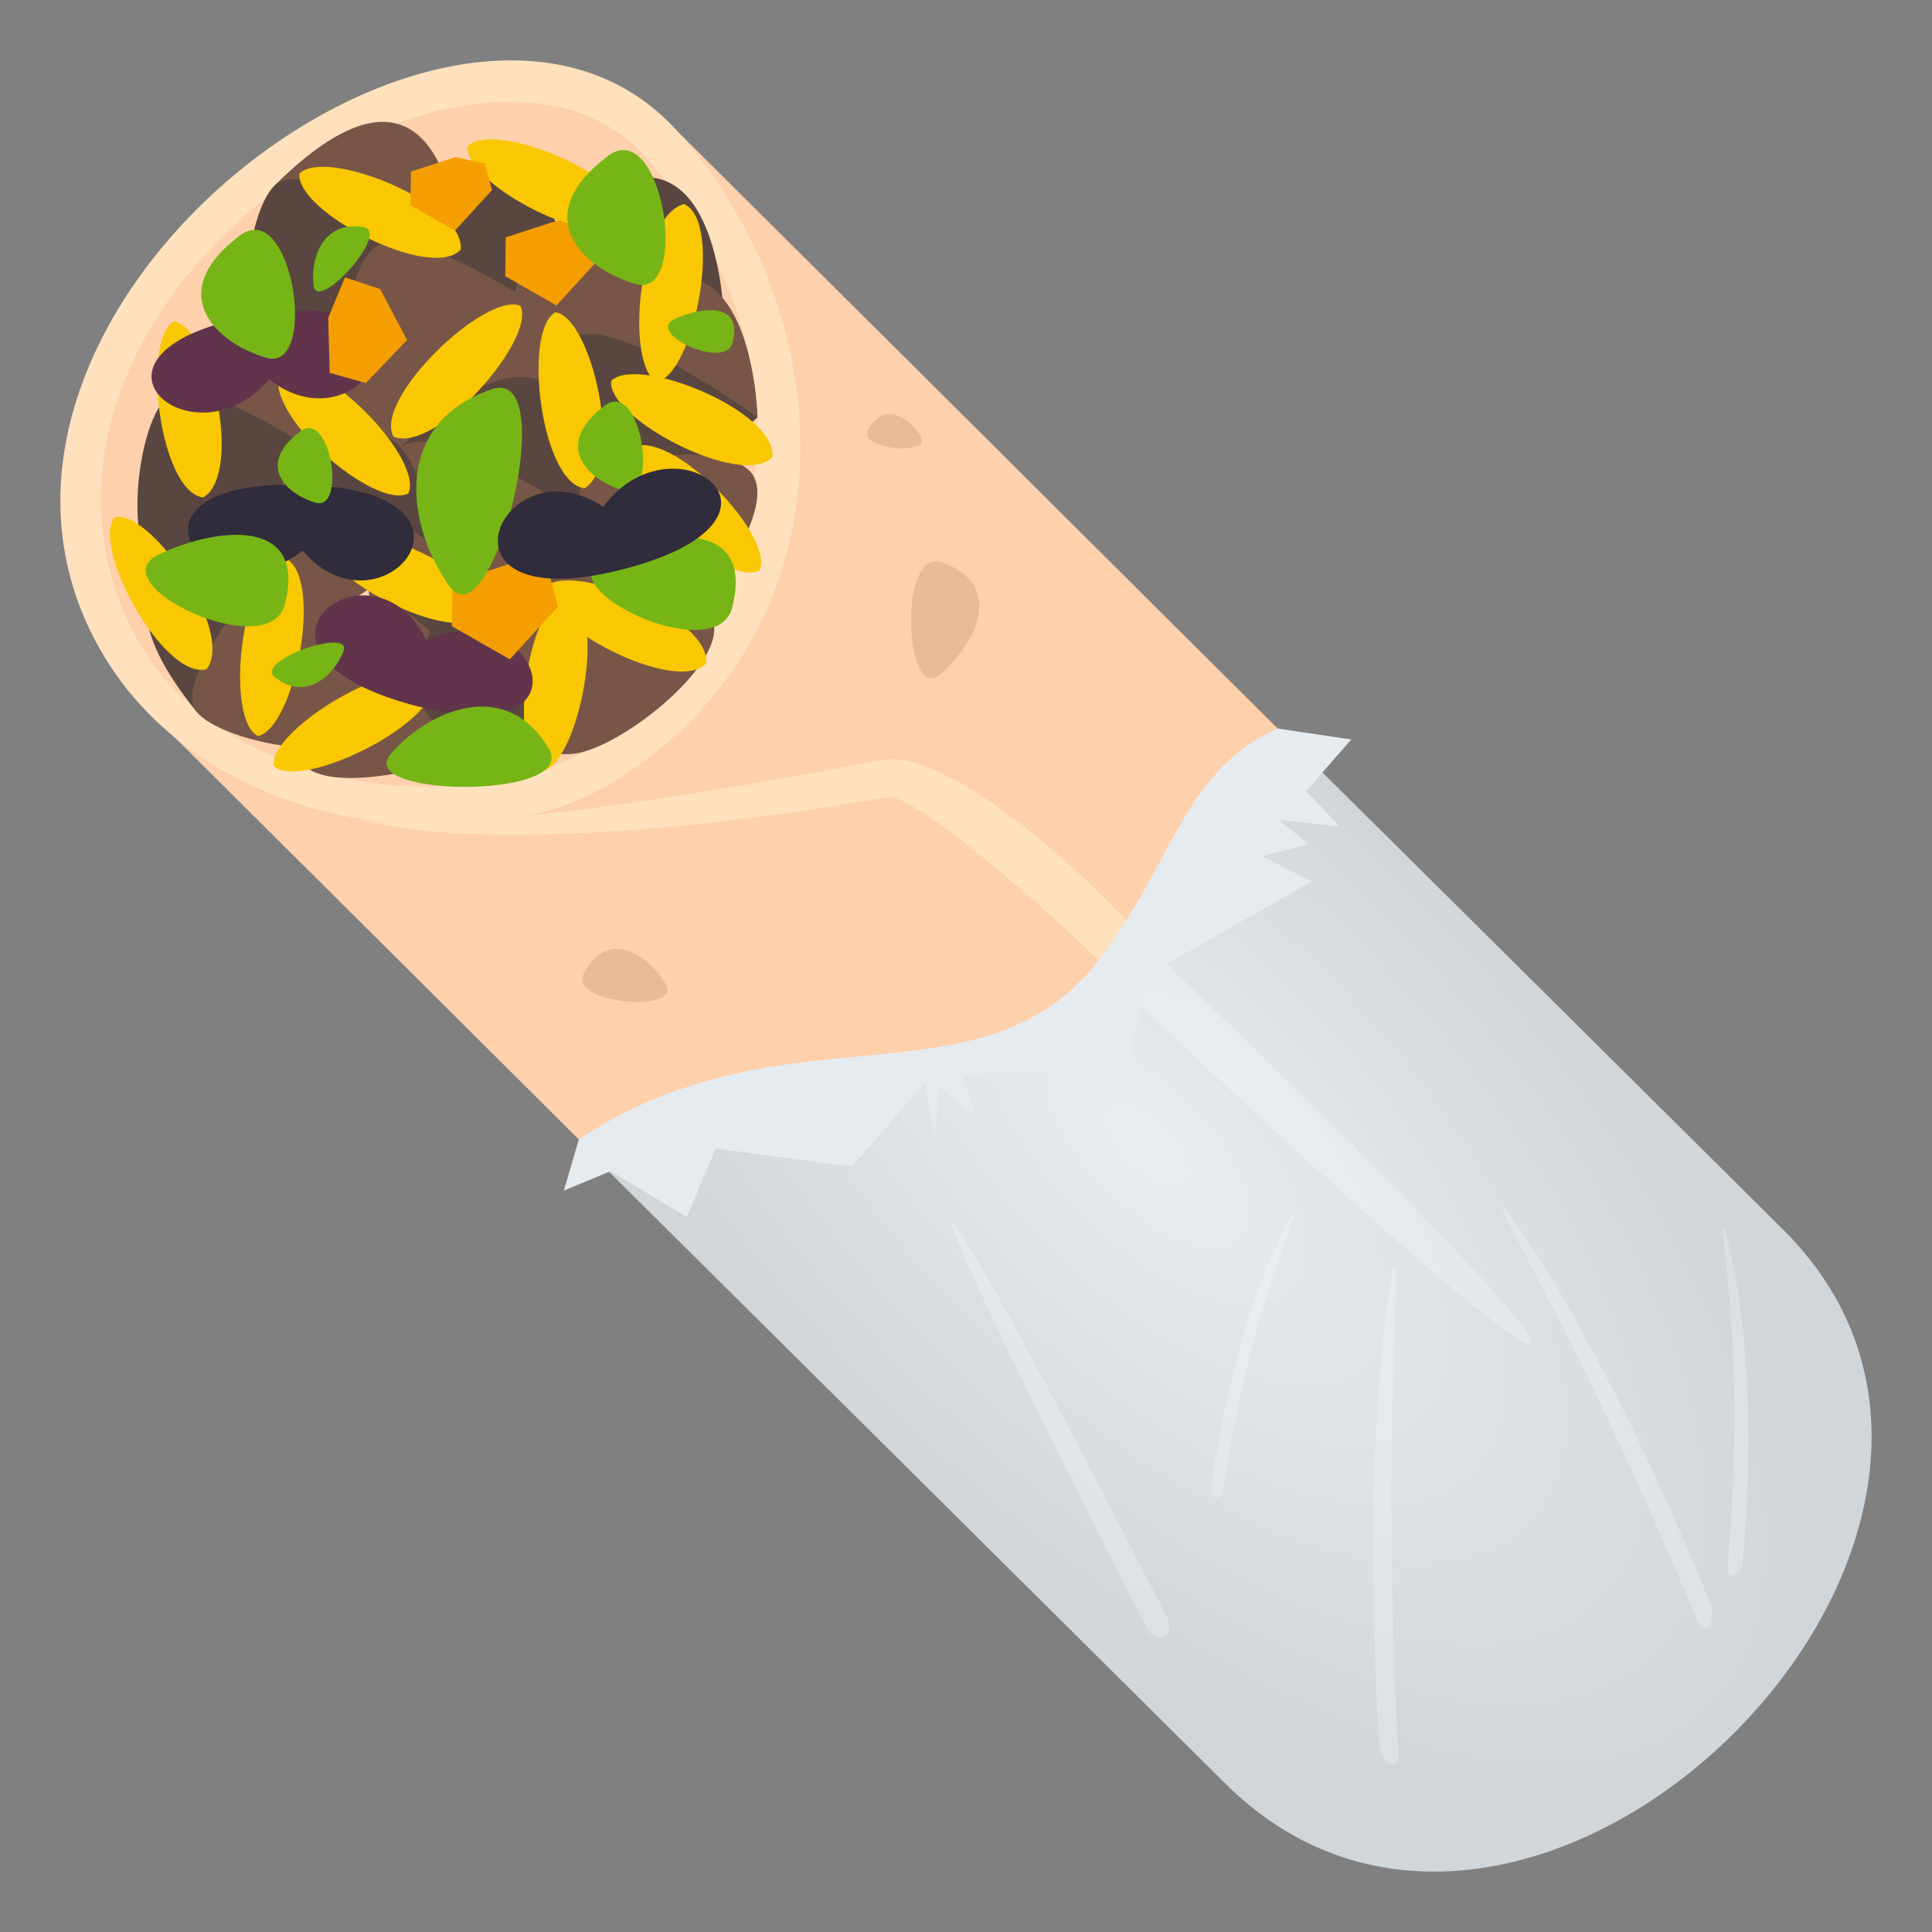 <?xml version="1.0" encoding="utf-8"?>
<!-- Generator: Adobe Illustrator 15.0.0, SVG Export Plug-In . SVG Version: 6.00 Build 0)  -->
<!DOCTYPE svg PUBLIC "-//W3C//DTD SVG 1.1//EN" "http://www.w3.org/Graphics/SVG/1.1/DTD/svg11.dtd">
<svg version="1.1" id="Layer_1" xmlns:x="http://ns.adobe.com/Extensibility/1.0/" xmlns:i="http://ns.adobe.com/AdobeIllustrator/10.0/" xmlns:graph="http://ns.adobe.com/Graphs/1.0/"
	 xmlns="http://www.w3.org/2000/svg" xmlns:xlink="http://www.w3.org/1999/xlink" xmlns:a="http://ns.adobe.com/AdobeSVGViewerExtensions/3.0/"
	 x="0px" y="0px" width="64px" height="64px" viewBox="0 0 64 64" enable-background="new 0 0 64 64" xml:space="preserve">
<rect x="0" y="0" width="64" height="64" fill="#808080" stroke="none"/>
<path fill="#FED0AC" d="M22.447,4.357c14.059,13.972,13.592,13.53,21.849,21.736c1.441,3.119-15.703,20.309-18.428,18.31
	c-6.528-6.487-10.677-10.63-21.529-21.417C-3.158,12.91,14.45-3.032,22.447,4.357z"/>
<path fill="#FFE1BD" d="M22.447,4.357c5.713,6.395,5.804,16.805-2.266,21.63C15.74,28.644,6.17,27.661,2.94,20.79
	C-2.257,9.731,15.466-3.454,22.447,4.357z M21.488,5.307C16.102-0.978,0.256,9.119,3.876,19.699
	c2.301,6.73,11.45,7.526,15.619,5.125C23.925,22.27,28.433,13.404,21.488,5.307z"/>
<path fill="#FFE1BD" d="M29.2,25.182c-14.907,2.853-17.326,1.958-17.326,1.958s4.41,1.531,17.535-0.728
	c0.883-0.153,5.479,3.828,8.392,6.761l0.973-1.082C36.078,28.906,31.397,24.762,29.2,25.182z"/>
<path fill="#EBBB96" d="M31.155,22.332c-1.208,1.033-1.411-4.234,0.05-3.707C33.299,19.376,32.347,21.314,31.155,22.332z"/>
<path fill="#EBBB96" d="M22.05,32.593c0.601,0.989-3.27,0.672-2.699-0.365C20.166,30.744,21.461,31.623,22.05,32.593z"/>
<path fill="#EBBB96" d="M30.507,14.466c0.389,0.642-2.122,0.436-1.75-0.237C29.286,13.265,30.125,13.838,30.507,14.466z"/>
<path fill="#594640" d="M6.517,23.583c-5.19-6.388,3.346-5.918,3.346-5.918L6.517,23.583z"/>
<path fill="#785647" d="M12.315,24.157c1.064-1.638-2.453-6.492-2.453-6.492s-4.338,4.696-3.346,5.918
	C7.334,24.585,11.513,25.389,12.315,24.157z"/>
<path fill="#785647" d="M9.085,6.156c5.995-5.959,6.181,2.538,6.181,2.538L9.085,6.156z"/>
<path fill="#594640" d="M8.954,11.962c1.721,0.839,6.312-3.269,6.312-3.269s-5.036-3.677-6.181-2.538
	C8.142,7.091,7.66,11.328,8.954,11.962z"/>
<path fill="#785647" d="M5.47,13.233c5.998-5.96,6.184,2.54,6.184,2.54L5.47,13.233z"/>
<path fill="#594640" d="M5.344,19.037c1.718,0.842,6.31-3.264,6.31-3.264s-5.038-3.679-6.184-2.54
	C4.528,14.169,4.046,18.404,5.344,19.037z"/>
<path fill="#594640" d="M12.323,8.276c6.745-6.704,6.95,2.858,6.95,2.858L12.323,8.276z"/>
<path fill="#785647" d="M12.177,14.807c1.938,0.947,7.097-3.673,7.097-3.673s-5.662-4.139-6.95-2.858
	C11.265,9.329,10.72,14.096,12.177,14.807z"/>
<path fill="#594640" d="M17.795,7.988c5.995-5.955,6.183,2.545,6.183,2.545L17.795,7.988z"/>
<path fill="#785647" d="M17.666,13.796c1.721,0.843,6.312-3.264,6.312-3.264s-5.036-3.683-6.183-2.545
	C16.854,8.926,16.371,13.162,17.666,13.796z"/>
<path fill="#594640" d="M13.211,14.875c6.745-6.704,6.952,2.859,6.952,2.859L13.211,14.875z"/>
<path fill="#785647" d="M13.065,21.407c1.938,0.947,7.098-3.673,7.098-3.673s-5.663-4.14-6.952-2.859
	C12.151,15.926,11.606,20.694,13.065,21.407z"/>
<path fill="#594640" d="M12.217,19.927c7.727-3.426,4.871,4.583,4.871,4.583L12.217,19.927z"/>
<path fill="#785647" d="M10.026,25.307c1.307,1.398,7.062-0.797,7.062-0.797s-3.393-5.237-4.871-4.583
	C11.003,20.466,9.043,24.251,10.026,25.307z"/>
<path fill="#785647" d="M18.913,11.287c5.996-5.96,6.182,2.541,6.182,2.541L18.913,11.287z"/>
<path fill="#594640" d="M18.784,17.093c1.719,0.84,6.311-3.266,6.311-3.266s-5.037-3.679-6.182-2.541
	C17.971,12.222,17.488,16.459,18.784,17.093z"/>
<path fill="#594640" d="M18.893,15.889c-5.745,5.71,2.45,5.888,2.45,5.888L18.893,15.889z"/>
<path fill="#785647" d="M24.98,15.806c0.81,1.641-3.147,6.011-3.147,6.011s-3.548-4.796-2.45-5.889
	C20.281,15.036,24.372,14.575,24.98,15.806z"/>
<path fill="#594640" d="M18.88,24.979c-9.439,0.124-2.791-6.638-2.791-6.638L18.88,24.979z"/>
<path fill="#785647" d="M23.615,20.55c-0.668-1.948-7.527-2.213-7.527-2.213s0.99,6.661,2.793,6.639
	C20.359,24.958,24.122,22.02,23.615,20.55z"/>
<path fill="#594640" d="M9.394,15.982c4.682-4.653,4.824,1.982,4.824,1.982L9.394,15.982z"/>
<path fill="#785647" d="M9.293,20.514c1.345,0.657,4.925-2.55,4.925-2.55s-3.93-2.873-4.824-1.982
	C8.658,16.713,8.28,20.019,9.293,20.514z"/>
<path fill="#F9C802" d="M13.526,16.345c0.534-1.141-2.971-4.774-4.251-4.061C8.662,13.707,12.438,16.918,13.526,16.345z"/>
<path fill="#F9C802" d="M25.159,18.898c0.533-1.14-2.969-4.773-4.25-4.062C20.294,16.262,24.07,19.473,25.159,18.898z"/>
<path fill="#F9C802" d="M21.766,12.65c1.229-0.263,2.206-5.296,0.896-5.891C21.154,7.133,20.681,12.125,21.766,12.65z"/>
<path fill="#F9C802" d="M8.543,24.382c1.231-0.264,2.204-5.298,0.897-5.894C7.934,18.866,7.459,23.857,8.543,24.382z"/>
<path fill="#F9C802" d="M17.947,25.561c1.227-0.265,2.203-5.296,0.897-5.893C17.335,20.042,16.86,25.034,17.947,25.561z"/>
<path fill="#F9C802" d="M9.069,25.38c0.914,0.828,5.563-1.451,5.308-2.865C13.22,21.53,8.887,24.187,9.069,25.38z"/>
<path fill="#F9C802" d="M20.245,12.619c-0.154,1.237,4.337,3.588,5.344,2.522C25.731,13.609,21.112,11.743,20.245,12.619z"/>
<path fill="#F9C802" d="M18.054,19.451c-0.156,1.239,4.337,3.591,5.341,2.525C23.54,20.441,18.921,18.577,18.054,19.451z"/>
<path fill="#F9C802" d="M9.923,5.749c-0.158,1.236,4.334,3.59,5.34,2.521C15.409,6.74,10.791,4.872,9.923,5.749z"/>
<path fill="#F9C802" d="M15.496,4.841c-0.158,1.24,4.334,3.59,5.338,2.524C20.982,5.834,16.361,3.965,15.496,4.841z"/>
<path fill="#F9C802" d="M10.695,17.85c-0.157,1.239,4.336,3.59,5.34,2.523C16.183,18.842,11.563,16.974,10.695,17.85z"/>
<path fill="#F9C802" d="M3.803,17.136c-0.804,0.976,1.625,5.4,3.04,5.034C7.798,20.939,4.996,16.855,3.803,17.136z"/>
<path fill="#F9C802" d="M18.396,10.343c-1.097,0.628-0.468,5.67,0.971,5.832C20.699,15.359,19.601,10.506,18.396,10.343z"/>
<path fill="#F9C802" d="M5.764,10.645c-1.098,0.63-0.468,5.672,0.972,5.834C8.065,15.664,6.97,10.808,5.764,10.645z"/>
<path fill="#F9C802" d="M17.239,10.133c-1.134-0.499-4.884,3.078-4.202,4.333C14.456,15.04,17.788,11.202,17.239,10.133z"/>
<path fill="#61344C" d="M14.129,21.206c-1.781-3.636-7.031,0.339-0.526,2.131C20.018,25.105,17.714,19.57,14.129,21.206z"/>
<path fill="#302C3B" d="M10.025,18.24c2.616,3.08,6.785-2.004,0-2.182C3.327,15.881,6.915,20.67,10.025,18.24z"/>
<path fill="#61344C" d="M8.916,12.571c3.199,2.48,6.279-3.305-0.441-2.124C1.842,11.61,6.344,15.561,8.916,12.571z"/>
<polygon fill="#F59E01" points="19.582,7.563 19.848,8.571 18.434,10.119 16.737,9.147 16.753,7.862 18.464,7.306 "/>
<polygon fill="#F59E01" points="18.181,18.956 18.481,20.093 16.89,21.841 14.971,20.747 14.99,19.293 16.92,18.667 "/>
<polygon fill="#F59E01" points="16.066,5.421 16.295,6.3 15.07,7.641 13.601,6.8 13.611,5.685 15.097,5.202 "/>
<polygon fill="#F59E01" points="12.593,9.577 13.485,11.263 12.118,12.689 10.922,12.351 10.872,10.529 11.428,9.188 "/>
<path fill="#77B516" d="M16.279,12.895c-3.405,1.181-2.745,4.665-1.378,6.538C16.295,21.345,18.653,12.08,16.279,12.895z"/>
<path fill="#77B516" d="M9.111,22.442c1.034,0.807,1.968-0.085,2.269-0.873C11.69,20.765,8.393,21.876,9.111,22.442z"/>
<path fill="#77B516" d="M12.03,7.518c-1.359-0.214-1.761,1.079-1.637,1.954C10.52,10.368,12.976,7.668,12.03,7.518z"/>
<path fill="#77B516" d="M7.939,7.806c-2.49,1.885-0.849,3.529,0.879,4.044C10.578,12.366,9.681,6.488,7.939,7.806z"/>
<path fill="#77B516" d="M9.94,14.296c-1.45,1.098-0.494,2.056,0.513,2.355C11.478,16.953,10.955,13.529,9.94,14.296z"/>
<path fill="#77B516" d="M20.031,13.437c-1.727,1.308-0.589,2.449,0.61,2.807C21.862,16.601,21.239,12.522,20.031,13.437z"/>
<path fill="#77B516" d="M20.128,5.174c-2.606,1.971-0.893,3.694,0.92,4.231C22.889,9.946,21.951,3.794,20.128,5.174z"/>
<path fill="#77B516" d="M24.25,20.14c0.759-2.896-2.163-2.657-4.215-1.694C17.938,19.428,23.715,22.163,24.25,20.14z"/>
<path fill="#77B516" d="M9.432,20.031c0.749-2.855-2.132-2.619-4.154-1.672C3.209,19.329,8.905,22.023,9.432,20.031z"/>
<path fill="#77B516" d="M24.268,11.352c0.35-1.329-0.991-1.219-1.932-0.778C21.374,11.026,24.023,12.28,24.268,11.352z"/>
<path fill="#77B516" d="M18.181,24.804c-1.434-2.422-4.014-1.249-5.236,0.169C11.693,26.419,19.188,26.5,18.181,24.804z"/>
<radialGradient id="SVGID_1_" cx="381.22" cy="-98.394" r="13.522" gradientTransform="matrix(0.677 -0.677 1.47 1.47 -75.44 440.674)" gradientUnits="userSpaceOnUse">
	<stop  offset="0" style="stop-color:#E7EDF0"/>
	<stop  offset="1" style="stop-color:#D0D6D9"/>
	<a:midPointStop  offset="0" style="stop-color:#E7EDF0"/>
	<a:midPointStop  offset="0.533" style="stop-color:#E7EDF0"/>
	<a:midPointStop  offset="1" style="stop-color:#D0D6D9"/>
</radialGradient>
<path fill="url(#SVGID_1_)" d="M59.068,40.732c10.107,10.042-8.363,28.396-18.472,18.357C35.815,54.336,19.74,38.385,19.74,38.385
	l16.474-4.24l7.01-9.135C43.224,25.009,54.286,35.979,59.068,40.732z"/>
<path opacity="0.25" fill="#FFFFFF" d="M36.902,32.475c-0.57-0.553,0.522-1.687,1.103-1.148
	C55.716,48.139,54.591,49.307,36.902,32.475z"/>
<path opacity="0.25" fill="#FFFFFF" d="M40.525,49.379c-0.057,0.412-0.451,0.254-0.401-0.154c0.923-6.271,2.743-9.121,2.741-9.134
	C43.082,40.129,41.477,43.006,40.525,49.379z"/>
<path opacity="0.25" fill="#FFFFFF" d="M38.633,53.524c0.354,0.704-0.315,1.043-0.679,0.342
	C28.922,36.222,29.613,35.872,38.633,53.524z"/>
<path opacity="0.25" fill="#FFFFFF" d="M46.32,58.043c0.076,0.719-0.54,0.446-0.637-0.247c-0.607-10.372,0.42-15.823,0.492-15.869
	C46.446,41.867,45.762,47.213,46.32,58.043z"/>
<path opacity="0.25" fill="#FFFFFF" d="M56.678,53.164c0.196,0.624-0.249,1.119-0.473,0.481c-3.908-9.403-6.702-13.633-6.433-13.696
	C49.854,39.955,53.002,44.125,56.678,53.164z"/>
<path opacity="0.25" fill="#FFFFFF" d="M57.724,51.795c-0.057,0.476-0.546,0.549-0.497,0.065c0.669-7.484-0.363-11.183-0.111-11.168
	C57.111,40.707,58.397,44.43,57.724,51.795z"/>
<path fill="#E6EBEF" d="M19.173,37.748l-0.495,1.692l1.549-0.643l2.525,1.517l0.957-2.267l4.517,0.6l2.406-2.782l0.329,1.69
	l0.169-1.53l1.169,0.922l-0.428-1.33l4.124-0.328l0.287-0.723l1.085,0.725l0.525-2.49l1.656,0.306l-1.017-1.105l4.923-2.802
	l-1.648-0.834l1.554-0.4l-1.019-0.812l2.044,0.229l-1.116-1.173l1.493-1.714l-2.437-0.362c-3.023,1.347-3.398,4.204-5.739,7.428
	C32.671,36.955,26.143,33.113,19.173,37.748z"/>
<path fill="#302C3B" d="M19.984,16.788c-3.386-2.229-6.024,3.76,0.602,2.082C27.123,17.214,22.326,13.621,19.984,16.788z"/>
</svg>
